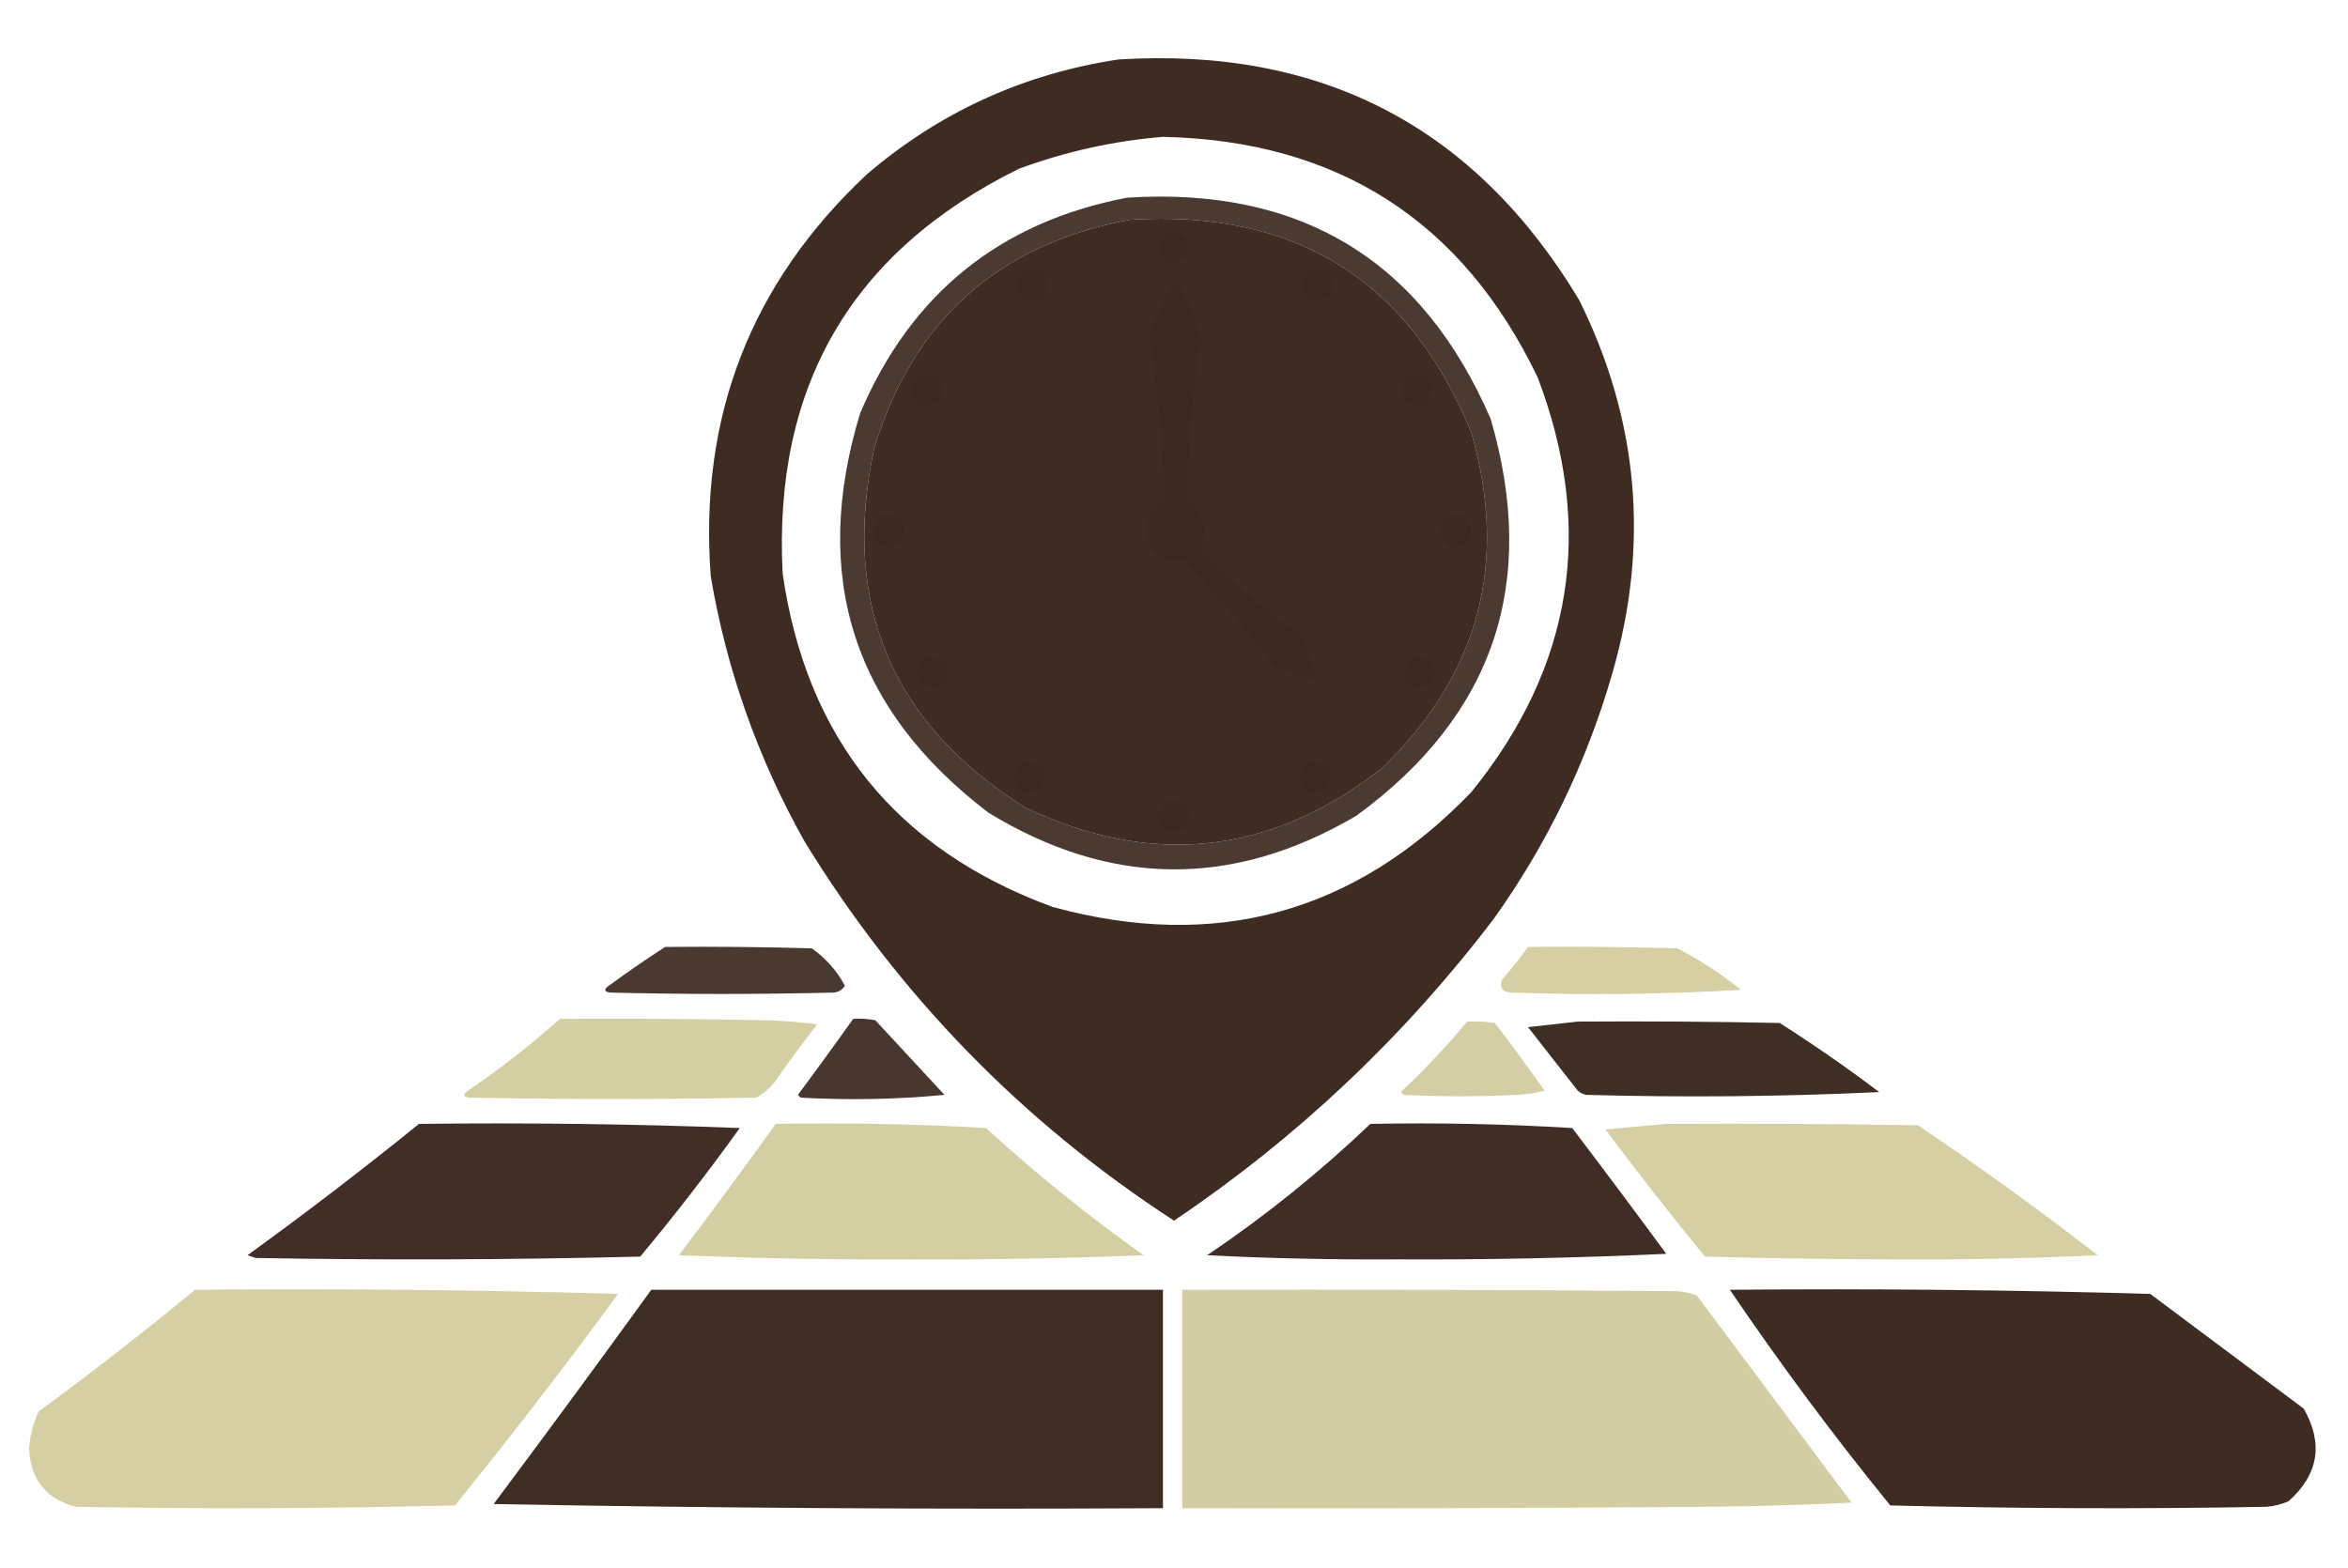 <?xml version="1.0" encoding="UTF-8"?>
<!DOCTYPE svg PUBLIC "-//W3C//DTD SVG 1.1//EN" "http://www.w3.org/Graphics/SVG/1.1/DTD/svg11.dtd">
<svg xmlns="http://www.w3.org/2000/svg" version="1.1" width="849px" height="567px" style="shape-rendering:geometricPrecision; text-rendering:geometricPrecision; image-rendering:optimizeQuality; fill-rule:evenodd; clip-rule:evenodd" xmlns:xlink="http://www.w3.org/1999/xlink">
<g><path style="opacity:0.982" fill="#3b2920" d="M 404.5,21.5 C 477.93,16.959 533.43,45.959 571,108.5C 592.496,151.876 596.496,196.876 583,243.5C 573.72,275.724 559.386,305.391 540,332.5C 507.403,375.268 468.903,411.602 424.5,441.5C 369.672,405.84 325.172,360.173 291,304.5C 274.094,274.446 262.76,242.446 257,208.5C 252.67,150.798 271.503,102.298 313.5,63C 339.872,40.481 370.205,26.648 404.5,21.5 Z M 420.5,49.5 C 483.65,50.868 528.817,79.868 556,136.5C 576.752,191.17 568.752,241.17 532,286.5C 489.864,330.329 439.364,344.162 380.5,328C 324.101,307.259 291.601,267.093 283,207.5C 279.468,139.702 307.968,90.869 368.5,61C 385.457,54.778 402.79,50.945 420.5,49.5 Z M 408.5,79.5 C 468.395,75.673 509.561,101.34 532,156.5C 545.588,203.656 534.754,244.156 499.5,278C 459.456,309.195 416.456,313.861 370.5,292C 322.366,261.633 304.2,218.467 316,162.5C 329.997,116 360.831,88.333 408.5,79.5 Z"/></g>
<g><path style="opacity:0.915" fill="#3b2920" d="M 407.5,71.5 C 470.355,67.488 514.189,94.155 539,151.5C 556.315,210.89 540.149,258.723 490.5,295C 445.988,321.255 401.655,320.921 357.5,294C 308.546,256.799 293.046,208.632 311,149.5C 329.349,106.309 361.516,80.309 407.5,71.5 Z M 408.5,79.5 C 360.831,88.333 329.997,116 316,162.5C 304.2,218.467 322.366,261.633 370.5,292C 416.456,313.861 459.456,309.195 499.5,278C 534.754,244.156 545.588,203.656 532,156.5C 509.561,101.34 468.395,75.673 408.5,79.5 Z"/></g>
<g><path style="opacity:0.882" fill="#3b2921" d="M 422.5,95.5 C 416.97,90.968 417.303,86.968 423.5,83.5C 429.413,84.426 431.08,87.759 428.5,93.5C 427.205,94.098 425.872,94.598 424.5,95C 424.833,95.333 425.167,95.667 425.5,96C 424.251,96.74 423.251,96.573 422.5,95.5 Z"/></g>
<g><path style="opacity:0.891" fill="#3a2921" d="M 370.5,97.5 C 378.2,97.002 380.534,100.336 377.5,107.5C 372.573,110.3 369.24,108.967 367.5,103.5C 367.984,101.199 368.984,99.199 370.5,97.5 Z"/></g>
<g><path style="opacity:0.891" fill="#3a2921" d="M 473.5,97.5 C 481.2,97.002 483.534,100.336 480.5,107.5C 475.573,110.3 472.24,108.967 470.5,103.5C 470.984,101.199 471.984,99.199 473.5,97.5 Z"/></g>
<g><path style="opacity:0.937" fill="#3b2920" d="M 423.5,102.5 C 424.675,102.281 425.675,102.614 426.5,103.5C 429.862,109.388 432.528,115.554 434.5,122C 430.993,141.736 429.327,161.569 429.5,181.5C 435.812,186.119 437.145,191.953 433.5,199C 445.414,210.252 457.914,220.752 471,230.5C 473.213,235.304 474.713,240.304 475.5,245.5C 470.298,244.711 465.298,243.211 460.5,241C 450.585,227.747 439.918,215.081 428.5,203C 417.604,203.436 413.104,198.269 415,187.5C 416.333,184.833 418.333,182.833 421,181.5C 420.671,161.55 418.838,141.716 415.5,122C 417.758,115.32 420.424,108.82 423.5,102.5 Z"/></g>
<g><path style="opacity:0.891" fill="#3a2921" d="M 332.5,135.5 C 340.2,135.002 342.534,138.336 339.5,145.5C 334.573,148.3 331.24,146.967 329.5,141.5C 329.984,139.199 330.984,137.199 332.5,135.5 Z"/></g>
<g><path style="opacity:0.891" fill="#3a2921" d="M 509.5,135.5 C 517.2,135.002 519.534,138.336 516.5,145.5C 511.573,148.3 508.24,146.967 506.5,141.5C 506.984,139.199 507.984,137.199 509.5,135.5 Z"/></g>
<g><path style="opacity:0.891" fill="#3a2921" d="M 318.5,186.5 C 326.2,186.002 328.534,189.336 325.5,196.5C 320.573,199.3 317.24,197.967 315.5,192.5C 315.984,190.199 316.984,188.199 318.5,186.5 Z"/></g>
<g><path style="opacity:0.891" fill="#3a2921" d="M 523.5,186.5 C 531.2,186.002 533.534,189.336 530.5,196.5C 525.573,199.3 522.24,197.967 520.5,192.5C 520.984,190.199 521.984,188.199 523.5,186.5 Z"/></g>
<g><path style="opacity:0.891" fill="#3a2921" d="M 334.5,237.5 C 342.2,237.002 344.534,240.336 341.5,247.5C 336.573,250.3 333.24,248.967 331.5,243.5C 331.984,241.199 332.984,239.199 334.5,237.5 Z"/></g>
<g><path style="opacity:0.891" fill="#3a2921" d="M 510.5,237.5 C 518.2,237.002 520.534,240.336 517.5,247.5C 512.573,250.3 509.24,248.967 507.5,243.5C 507.984,241.199 508.984,239.199 510.5,237.5 Z"/></g>
<g><path style="opacity:0.891" fill="#3a2921" d="M 369.5,275.5 C 377.2,275.002 379.534,278.336 376.5,285.5C 371.573,288.3 368.24,286.967 366.5,281.5C 366.984,279.199 367.984,277.199 369.5,275.5 Z"/></g>
<g><path style="opacity:0.891" fill="#3a2921" d="M 472.5,275.5 C 480.2,275.002 482.534,278.336 479.5,285.5C 474.573,288.3 471.24,286.967 469.5,281.5C 469.984,279.199 470.984,277.199 472.5,275.5 Z"/></g>
<g><path style="opacity:0.891" fill="#3a2921" d="M 421.5,289.5 C 429.2,289.002 431.534,292.336 428.5,299.5C 423.573,302.3 420.24,300.967 418.5,295.5C 418.984,293.199 419.984,291.199 421.5,289.5 Z"/></g>
<g><path style="opacity:0.924" fill="#3c2a20" d="M 240.5,342.5 C 258.17,342.333 275.836,342.5 293.5,343C 298.525,346.52 302.525,351.02 305.5,356.5C 304.619,357.971 303.286,358.804 301.5,359C 274.5,359.667 247.5,359.667 220.5,359C 218.699,358.683 218.366,358.016 219.5,357C 226.403,351.913 233.403,347.08 240.5,342.5 Z"/></g>
<g><path style="opacity:0.975" fill="#d5cea2" d="M 552.5,342.5 C 570.503,342.333 588.503,342.5 606.5,343C 614.645,347.241 622.312,352.241 629.5,358C 601.92,359.649 574.253,359.982 546.5,359C 543.371,358.883 542.205,357.383 543,354.5C 546.381,350.625 549.547,346.625 552.5,342.5 Z"/></g>
<g><path style="opacity:0.982" fill="#d4cea2" d="M 202.5,368.5 C 227.169,368.333 251.836,368.5 276.5,369C 282.859,369.169 289.193,369.669 295.5,370.5C 290.14,377.359 284.974,384.359 280,391.5C 278.135,393.783 275.968,395.616 273.5,397C 238.833,397.667 204.167,397.667 169.5,397C 167.699,396.683 167.366,396.016 168.5,395C 180.446,386.871 191.779,378.038 202.5,368.5 Z"/></g>
<g><path style="opacity:0.935" fill="#3b2a21" d="M 308.5,368.5 C 311.187,368.336 313.854,368.503 316.5,369C 324.833,378 333.167,387 341.5,396C 324.318,397.651 306.984,397.984 289.5,397C 289.167,396.667 288.833,396.333 288.5,396C 295.298,386.892 301.965,377.726 308.5,368.5 Z"/></g>
<g><path style="opacity:0.966" fill="#d3cda2" d="M 530.5,369.5 C 533.85,369.335 537.183,369.502 540.5,370C 546.693,378.026 552.693,386.193 558.5,394.5C 555.215,395.324 551.882,395.824 548.5,396C 534.833,396.667 521.167,396.667 507.5,396C 507.167,395.667 506.833,395.333 506.5,395C 515.071,386.932 523.071,378.432 530.5,369.5 Z"/></g>
<g><path style="opacity:0.98" fill="#3b2a1f" d="M 570.5,369.5 C 594.836,369.333 619.169,369.5 643.5,370C 655.815,377.829 667.815,386.162 679.5,395C 644.252,396.653 608.918,396.986 573.5,396C 572.376,395.751 571.376,395.251 570.5,394.5C 564.5,386.833 558.5,379.167 552.5,371.5C 558.654,370.833 564.654,370.167 570.5,369.5 Z"/></g>
<g><path style="opacity:0.966" fill="#3b2920" d="M 151.5,406.5 C 190.215,406.024 228.881,406.524 267.5,408C 256.012,423.977 244.012,439.477 231.5,454.5C 185.189,455.657 138.856,455.823 92.5,455C 91.5,454.667 90.5,454.333 89.5,454C 110.636,438.686 131.303,422.853 151.5,406.5 Z"/></g>
<g><path style="opacity:0.991" fill="#d4cea2" d="M 280.5,406.5 C 305.898,406.028 331.231,406.528 356.5,408C 374.585,424.533 393.585,439.866 413.5,454C 385.547,455.15 357.547,455.65 329.5,455.5C 301.453,455.65 273.453,455.15 245.5,454C 257.384,438.289 269.051,422.456 280.5,406.5 Z"/></g>
<g><path style="opacity:0.971" fill="#3b2920" d="M 495.5,406.5 C 519.899,406.029 544.232,406.529 568.5,408C 579.955,423.077 591.288,438.244 602.5,453.5C 570.021,455.004 537.521,455.67 505,455.5C 482.105,455.652 459.272,455.152 436.5,454C 457.511,439.82 477.178,423.987 495.5,406.5 Z"/></g>
<g><path style="opacity:0.983" fill="#d4cea2" d="M 602.5,406.5 C 632.835,406.333 663.168,406.5 693.5,407C 715.663,421.921 737.329,437.588 758.5,454C 734.728,455.152 710.894,455.652 687,455.5C 663.477,455.49 639.977,455.157 616.5,454.5C 604.18,439.502 592.18,424.168 580.5,408.5C 587.989,407.833 595.322,407.167 602.5,406.5 Z"/></g>
<g><path style="opacity:0.992" fill="#d4cea2" d="M 70.5,466.5 C 121.538,466.023 172.538,466.523 223.5,468C 204.416,494.029 184.749,519.529 164.5,544.5C 118.856,545.657 73.189,545.823 27.5,545C 16.734,542.225 11.067,535.225 10.5,524C 10.807,519.273 11.973,514.773 14,510.5C 33.306,496.352 52.139,481.685 70.5,466.5 Z"/></g>
<g><path style="opacity:0.984" fill="#3b2a1f" d="M 235.5,466.5 C 297.167,466.5 358.833,466.5 420.5,466.5C 420.5,492.833 420.5,519.167 420.5,545.5C 339.809,545.977 259.143,545.477 178.5,544C 197.718,518.289 216.718,492.456 235.5,466.5 Z"/></g>
<g><path style="opacity:0.991" fill="#d3cda2" d="M 427.5,466.5 C 487.168,466.333 546.834,466.5 606.5,467C 608.9,467.186 611.234,467.686 613.5,468.5C 632.167,493.5 650.833,518.5 669.5,543.5C 652.176,544.333 634.843,544.833 617.5,545C 554.168,545.5 490.834,545.667 427.5,545.5C 427.5,519.167 427.5,492.833 427.5,466.5 Z"/></g>
<g><path style="opacity:0.981" fill="#3b2920" d="M 625.5,466.5 C 676.2,466.028 726.866,466.528 777.5,468C 796,481.833 814.5,495.667 833,509.5C 840.19,522.147 838.357,533.313 827.5,543C 824.956,544.092 822.289,544.759 819.5,545C 774.144,545.823 728.811,545.656 683.5,544.5C 663.025,519.357 643.692,493.357 625.5,466.5 Z"/></g>
</svg>

